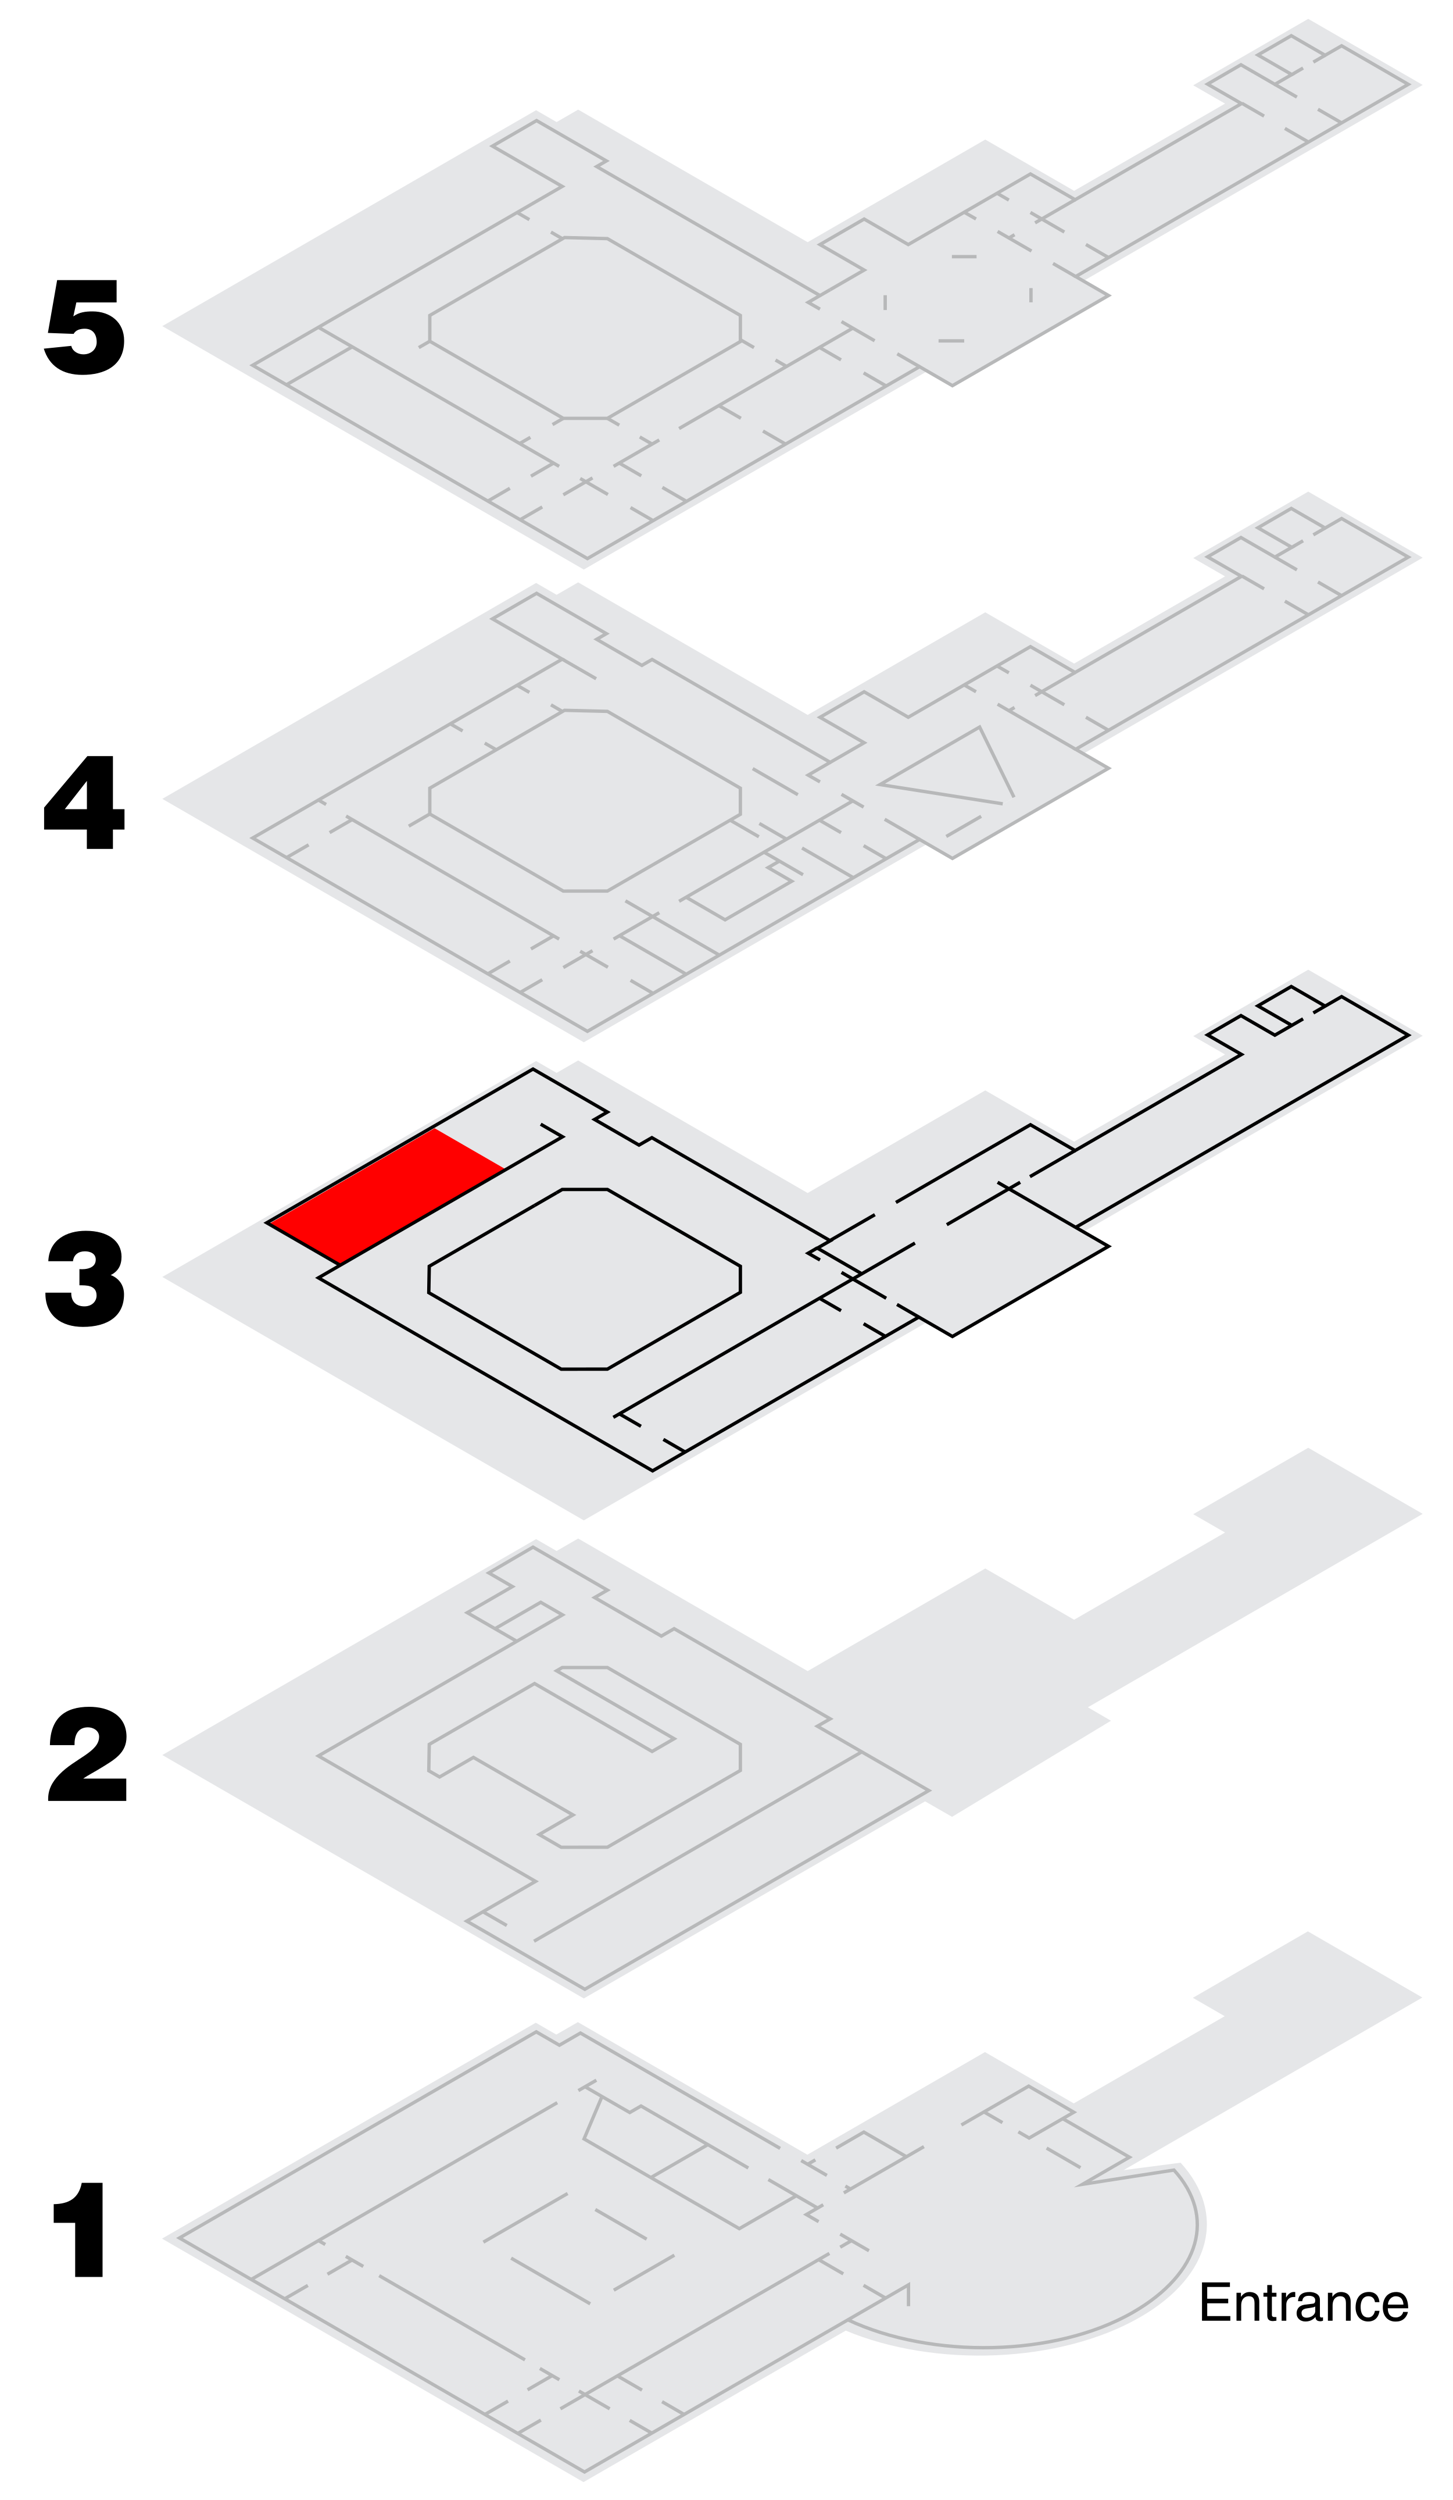 <?xml version="1.0" encoding="utf-8"?>
<!-- Generator: Adobe Illustrator 22.1.0, SVG Export Plug-In . SVG Version: 6.00 Build 0)  -->
<svg version="1.1" xmlns="http://www.w3.org/2000/svg" xmlns:xlink="http://www.w3.org/1999/xlink" x="0px" y="0px"
	 viewBox="0 0 2451 4215" style="enable-background:new 0 0 2451 4215;" xml:space="preserve">
<style type="text/css">
	.st0{fill:#E5E6E8;}
	.f1-great-hall{fill:#E5E6E8;}
	.f1-education-studios{fill:#E5E6E8;}
	.f1-robert-blum-gallery{fill:#E5E6E8;}
	.f1-pavilion{fill:#E5E6E8;}
	.f1-lines{fill:none;stroke:#b7b8b9;stroke-width:5.669;stroke-miterlimit:10;}
	.f2-arts-asia{fill:#E5E6E8;}
	.f2-arts-islamic{fill:#E5E6E8;}
	.f2-libraries-archives{fill:#E5E6E8;}
	.st10{fill:#ED1C24;}
	.f2-lines{fill:none;stroke:#b7b8b9;stroke-width:5.669;stroke-miterlimit:10;}
	.f3-beaux-arts-court{fill:#E5E6E8;}
	.f3-beaux-arts-court-inner{fill:#E5E6E8;}
	.f3-womans-afterlife{fill:#E5E6E8;}
	.f3-egyptian{fill:#E5E6E8;}
	.f3-kevorkian{fill:#E5E6E8;}
	.f3-mummy-chamber{fill:#E5E6E8;}
	.f3-auditorium{fill:#ff0000;}
	.f3-lines{fill:none;stroke:#000;stroke-width:5.669;stroke-miterlimit:10;}
	.f4-decorative-arts{fill:#E5E6E8;}
	.f4-igrassia{fill:#E5E6E8;}
	.f4-dinner-party{fill:#E5E6E8;}
	.f4-eascfa{fill:#E5E6E8;}
	.f4-lines{fill:none;stroke:#b7b8b9;stroke-width:5.669;stroke-miterlimit:10;}
	.f5-luce-center{fill:#E5E6E8;}
	.f5-luce-visible-storage{fill:#E5E6E8;}
	.f5-arts-americas{fill:#E5E6E8;}
	.f5-european-art{fill:#E5E6E8;}
	.f5-rotunda{fill:#E5E6E8;}
	.f5-shapiro-wing{fill:#E5E6E8;}
	.f5-lines{fill:none;stroke:#b7b8b9;stroke-width:5.669;stroke-miterlimit:10;}
	.st33{fill:none;}
</style>
<g id="shadow">
	<path class="st0" d="M1427.3,3928.8l-443,255.8l-711-410.5l630.5-364l34.6,20l36.4-21l387.1,223.5l299.6-173l149.8,86.5l254.6-147
		l-53.7-31l194-112l193.1,111.5l-504,291l96.1-12.5l0.1,0c76.6,83.7,53.9,189.8-68.1,260.3c-135.3,78.1-346.5,85.7-496.7,22.8
		L1427.3,3928.8z"/>
</g>
<g id="_x31__zones">
	<polygon class="f1-great-hall" points="986,3518 536.6,3777.5 986.9,4037.5 1437.2,3777.5 1361,3733.5 1380.1,3722.5 1081.3,3550 
		1062.3,3561 	"/>
	<polygon class="f1-education-studios" points="536.6,3777.5 423.1,3843 872.6,4102.5 986,4037 	"/>
	<polygon class="f1-robert-blum-gallery" points="1494.4,3874.5 1381.8,3809.5 873.5,4103 986,4168 	"/>
	<path class="f1-pavilion" d="M1430.3,3911c140.7,66.3,349.9,63,481.1-12.8c113.7-65.6,139.9-161.7,68.9-239.7l-154.2,24l79.1-45.7
		l-112.6-65l-411.2,237.4l113,65.2L1430.3,3911z"/>
</g>
<g id="_x31__drawing">
	<polyline class="f1-lines" points="1532.5,3888 1532.5,3852 986,4167.5 302.7,3773 904.6,3425.5 943.6,3448 979.1,3427.5 1316,3622 	"/>
	<line class="f1-lines" x1="1351.5" y1="3642.5" x2="1394.8" y2="3667.5"/>
	<line class="f1-lines" x1="1426" y1="3685.5" x2="1434.6" y2="3690.5"/>
	<line class="f1-lines" x1="1423.4" y1="3697" x2="1558.5" y2="3619"/>
	<line class="f1-lines" x1="1362.4" y1="3648.8" x2="1375.4" y2="3641.3"/>
	<polyline class="f1-lines" points="1410.4,3621.5 1457.2,3594.5 1529,3636 	"/>
	<polyline class="f1-lines" points="1621.7,3582.5 1735.2,3517 1811.4,3561 1736,3604.5 1717.8,3594 	"/>
	<line class="f1-lines" x1="1691" y1="3578.5" x2="1659.8" y2="3560.5"/>
	<line class="f1-lines" x1="423.8" y1="3842.9" x2="940" y2="3544.9"/>
	<polyline class="f1-lines" points="975.6,3524.5 986.6,3518.2 1006,3507 	"/>
	<polyline class="f1-lines" points="1296.1,3674.5 1379.2,3722.5 1388.7,3717 1360.2,3733.5 1380.9,3745.5 	"/>
	<line class="f1-lines" x1="1417.3" y1="3766.5" x2="1465.8" y2="3794.5"/>
	<line class="f1-lines" x1="873.5" y1="4102.5" x2="912.4" y2="4080"/>
	<line class="f1-lines" x1="945.3" y1="4061" x2="1399.1" y2="3799"/>
	<line class="f1-lines" x1="1417.3" y1="3788.5" x2="1436.4" y2="3777.5"/>
	<line class="f1-lines" x1="976.5" y1="4031" x2="1028.5" y2="4061"/>
	<line class="f1-lines" x1="1062.2" y1="4080.5" x2="1099.5" y2="4102"/>
	<line class="f1-lines" x1="943.6" y1="4012" x2="910.7" y2="3993"/>
	<line class="f1-lines" x1="885.6" y1="3978.5" x2="639.6" y2="3836.5"/>
	<line class="f1-lines" x1="612.8" y1="3821" x2="583.3" y2="3804"/>
	<line class="f1-lines" x1="548.7" y1="3784" x2="537.4" y2="3777.5"/>
	<line class="f1-lines" x1="593.9" y1="3810.1" x2="552.4" y2="3834.1"/>
	<line class="f1-lines" x1="519.3" y1="3853" x2="480.3" y2="3875.5"/>
	<line class="f1-lines" x1="931.5" y1="4005" x2="889.9" y2="4029"/>
	<line class="f1-lines" x1="857" y1="4048" x2="818" y2="4070.5"/>
	<line class="f1-lines" x1="1154" y1="4070.5" x2="1116.8" y2="4049"/>
	<line class="f1-lines" x1="1083" y1="4029.5" x2="1041.5" y2="4005.5"/>
	<line class="f1-lines" x1="1493.8" y1="3874.3" x2="1456.6" y2="3852.8"/>
	<line class="f1-lines" x1="1422.5" y1="3833.5" x2="1380.9" y2="3809.5"/>
	<polyline class="f1-lines" points="986.9,3518 1015.4,3534.5 1062.3,3561.5 1081.3,3550.5 1262.3,3655 	"/>
	<polyline class="f1-lines" points="1343.3,3701.8 1247.1,3757.3 985.2,3606 1015.5,3534.5 	"/>
	<line class="f1-lines" x1="1194.1" y1="3615.6" x2="1098" y2="3671.1"/>
	<line class="f1-lines" x1="1004.2" y1="3725" x2="1090.8" y2="3775"/>
	<line class="f1-lines" x1="1137.6" y1="3802" x2="1035.4" y2="3861"/>
	<line class="f1-lines" x1="995.6" y1="3884" x2="862.2" y2="3807"/>
	<line class="f1-lines" x1="815.4" y1="3780" x2="957.5" y2="3698"/>
	<path class="f1-lines" d="M1792.6,3571.8l112.6,65l-79.1,45.7l154.2-24c71,78.1,44.8,174.1-68.9,239.7c-131.2,75.7-340.4,79-481.1,12.8"
		/>
	<line class="f1-lines" x1="1765.5" y1="3621.5" x2="1822.6" y2="3654.5"/>
</g>
<g id="shadow_copy">
	<polyline class="st0" points="1835.1,2878.3 1895.9,2843.2 2399.9,2552.2 2206.8,2440.8 2012.8,2552.8 2066.5,2583.7 
		1811.9,2730.7 1662,2644.3 1362.4,2817.3 975.3,2593.8 938.9,2614.8 904.3,2594.8 273.8,2958.8 984.8,3369.2 1427.8,3113.5 
		1427.3,3113.8 1560.5,3036.9 1606,3063 1874,2901 1835.1,2878.3 	"/>
</g>
<g id="_x32__zones">
	<path class="f2-arts-asia" d="M757.9,3087.8l-220.8-127.5l464.2-268l114.3,66l21.7-12.5l263.3,152l-21.7,12.5l75.3,43.5l-353.3,204l-76.2-44
		l224.3-129.5l0-43.5l-226-130l-75.3,0L723.7,2940l0,44.7l18,10.4l56.1-32.4l88.3,51L757.9,3087.8L757.9,3087.8z"/>
	<polygon class="f2-arts-islamic" points="1100.8,3157.7 1024.6,3113.8 950.2,3113.8 913.8,3092.8 969.2,3060.8 886.9,3013.3 757.9,3087.8 
		903.4,3171.8 787.3,3238.8 874,3288.7 	"/>
	<polygon class="f2-libraries-archives" points="1566.8,3018.7 1454.2,2953.7 874,3288.7 986.5,3353.7 	"/>
	<path class="st10" d="M732.8,2746.3"/>
</g>
<g id="_x32__drawing">
	<polygon class="f2-lines" points="899.1,2608.3 1024.6,2680.8 1003,2693.3 1115.6,2758.3 1137.2,2745.8 1400.5,2897.8 1378.8,2910.2 
		1453.4,2953.3 1566.8,3018.7 986.5,3353.7 787.3,3238.8 903.4,3171.8 537.1,2960.3 948.9,2722.5 912.1,2701.3 835,2745.8 
		872.2,2767.3 788.2,2718.8 864.4,2674.8 824.6,2651.8 	"/>
	<polygon class="f2-lines" points="723.3,2985.3 741.5,2995.8 798.6,2962.8 966.6,3059.8 909.5,3092.8 946.7,3114.3 1024.6,3114.2 
		1248.9,2984.8 1248.9,2940.8 1024.6,2811.3 948.4,2811.3 938.9,2816.8 1137.2,2931.3 1100,2952.8 901.7,2838.3 724.1,2940.8 	"/>
	<line class="f2-lines" x1="1454.2" y1="2953.2" x2="900.8" y2="3272.7"/>
	<line class="f2-lines" x1="814.6" y1="3223" x2="854.9" y2="3246.2"/>
</g>
<g id="shadow_copy_4">
	<polygon class="st0" points="1895.9,2037.2 2399.9,1746.2 2206.8,1634.8 2012.8,1746.8 2066.5,1777.7 1811.9,1924.7 1662,1838.3 
		1362.4,2011.3 975.3,1787.8 938.9,1808.8 904.3,1788.8 273.8,2152.8 984.8,2563.2 1427.8,2307.5 1427.3,2307.8 	"/>
</g>
<g id="_x33__zones">
	<polygon class="f3-beaux-arts-court" points="1002.1,1887.3 1077.5,1930.8 1099.1,1918.3 1399.6,2091.8 1363.3,2112.8 1438.6,2156.2 989.1,2415.7 
		536.2,2154.3 	"/>
	<polygon class="f3-beaux-arts-court-inner" points="947.6,2005.3 722.4,2135.3 722.4,2182.3 939.8,2307.8 1022.9,2307.8 1247.2,2178.2 1247.2,2137.3 
		1020.3,2006.3 	"/>
	<polygon class="f3-womans-afterlife" points="1044.3,2383.6 1155.8,2448 1100.8,2479.7 990,2415.7 	"/>
	<polygon class="f3-egyptian" points="2094.2,1777.2 2207.6,1842.7 1815.3,2069.2 1869.9,2100.7 1606.6,2252.7 1550.3,2220.2 
		1156.3,2447.7 1044.6,2383.2 	"/>
	<polygon class="f3-kevorkian" points="1738.2,1895.8 1813.6,1939.2 1438.2,2156 1362.8,2112.5 	"/>
	<polygon class="f3-mummy-chamber" points="2263.9,1680.2 2376.5,1745.2 2207.6,1842.7 2094.2,1777.2 	"/>
	<polygon class="f3-auditorium" points="854.2,1972 733.1,1902.1 453.9,2063.3 573.9,2132.5 	"/>
</g>
<g id="_x33__drawing">
	<path class="f3-lines" d="M872.2,1961.3"/>
	<polyline class="f3-lines" points="912.1,1895.3 948.9,1916.5 537.1,2154.3 1100.8,2479.7 1549.9,2220.5 	"/>
	<polyline class="f3-lines" points="1453.4,2147.3 1378.8,2104.2 1400.5,2091.8 1099.6,1918 1077.9,1930.5 1003,1887.3 1024.6,1874.8 
		899.1,1802.3 450,2061.5 574.3,2133.3 	"/>
	<polyline class="f3-lines" points="901.7,2032.3 724.1,2134.8 723.3,2179.3 741.5,2189.8 741.5,2189.8 909.5,2286.8 909.5,2286.8 
		946.7,2308.3 1024.6,2308.2 1248.9,2178.8 1248.9,2134.8 1024.6,2005.3 948.4,2005.3 938.9,2010.8 	"/>
	<polyline class="f3-lines" points="1034.6,2389.5 1454.2,2147.2 1543.4,2095.7 	"/>
	<line class="f3-lines" x1="1400.5" y1="2091.2" x2="1475.8" y2="2047.8"/>
	<polyline class="f3-lines" points="2198.1,1717.7 2150.5,1745.2 2093.3,1712.2 2037,1744.8 2094.2,1777.7 1813.6,1939.7 1738.2,1896.2 
		1511.3,2027.2 	"/>
	<polyline class="f3-lines" points="2215.4,1707.7 2263.1,1680.2 2375.6,1745.2 1814.5,2069.2 	"/>
	<polyline class="f3-lines" points="2235.3,1696.2 2178.2,1663.2 2121.9,1695.8 2179.1,1728.7 	"/>
	<line class="f3-lines" x1="1813.6" y1="1939.7" x2="1737.4" y2="1983.7"/>
	<line class="f3-lines" x1="1720.9" y1="1993.2" x2="1597.1" y2="2064.7"/>
	<polyline class="f3-lines" points="1682.8,1993.2 1869.9,2101.2 1606.6,2253.2 1513.1,2199.2 	"/>
	<line class="f3-lines" x1="1494.9" y1="2188.7" x2="1419.5" y2="2145.2"/>
	<polyline class="f3-lines" points="1383.2,2124.2 1363.3,2112.8 1378.8,2103.8 	"/>
	<line class="f3-lines" x1="1044.8" y1="2383.6" x2="1081.2" y2="2404.6"/>
	<line class="f3-lines" x1="1119" y1="2426.7" x2="1155.8" y2="2448"/>
	<line class="f3-lines" x1="1382.3" y1="2188.7" x2="1418.7" y2="2209.7"/>
	<line class="f3-lines" x1="1456.8" y1="2231.7" x2="1493.6" y2="2253"/>
	<line class="f3-lines" x1="938.9" y1="2010.8" x2="901.7" y2="2032.3"/>
</g>
<g id="shadow_copy_3">
	<polygon class="st0" points="1895.9,1231.2 2399.9,940.2 2206.8,828.8 2012.8,940.8 2066.5,971.7 1811.9,1118.7 1662,1032.3 
		1362.4,1205.3 975.3,981.8 938.9,1002.8 904.3,982.8 273.8,1346.8 984.8,1757.2 1427.8,1501.5 1427.3,1501.8 	"/>
</g>
<g id="_x34__zones">
	<polygon class="f4-decorative-arts" points="1399.6,1285.3 1099.1,1111.8 1082.7,1121.3 1007.3,1077.8 759.6,1220.8 834.1,1263.8 949.3,1197.3 
		1023.8,1199.3 1248.1,1328.8 1248.1,1372.8 	"/>
	<polygon class="f4-decorative-arts" points="759.6,1220.8 835,1264.3 724.1,1328.3 725.9,1372.3 949.3,1501.3 1025.5,1501.3 1101.7,1545.2 
		879.1,1673.7 427.1,1412.8 	"/>
	<polygon class="f4-igrassia" points="1101.7,1545.2 1025.5,1501.3 1248.1,1372.8 1323.4,1416.2 	"/>
	<polygon class="f4-dinner-party" points="1652.5,1226.2 1710.5,1344.7 1691.5,1355.7 1484.5,1323.2 	"/>
	<path class="f4-eascfa" d="M1626.5,1154.3l243.4,140.5l-263.3,152l-242.9-140.2L1626.5,1154.3z M1484.5,1323.2l207,32.5l19.1-11
		l-58-118.5L1484.5,1323.2z"/>
</g>
<g id="_x34__drawing">
	<polygon class="f4-lines" points="2375.6,939.2 2263.1,874.2 2235.3,890.2 2178.2,857.2 2121.9,889.8 2179.1,922.7 2150.5,939.2 
		2093.3,906.2 2037,938.8 2094.2,971.7 1813.6,1133.7 1738.2,1090.2 1532.1,1209.2 1457.7,1166.3 1383.2,1209.3 1457.7,1252.2 
		1400.5,1285.2 1100,1111.8 1082.7,1121.8 1006.5,1077.8 1022.9,1068.3 905.1,1000.3 830.7,1043.3 948.4,1111.3 426.2,1412.8 
		990.9,1738.7 1551.2,1415.2 1606.6,1447.2 1869.9,1295.2 1814.5,1263.2 	"/>
	<polygon class="f4-lines" points="1024.6,1199.3 1248.9,1328.8 1248.9,1372.8 1024.6,1502.2 950.2,1502.3 725,1372.3 725,1328.8 
		952.3,1197.5 	"/>
	<line class="f4-lines" x1="583.8" y1="1375.8" x2="943.2" y2="1583.2"/>
	<line class="f4-lines" x1="978.7" y1="1603.7" x2="1025.5" y2="1630.7"/>
	<line class="f4-lines" x1="1063.6" y1="1652.7" x2="1100.4" y2="1674"/>
	<line class="f4-lines" x1="550.1" y1="1356.3" x2="537.4" y2="1348.9"/>
	<line class="f4-lines" x1="594.1" y1="1381.7" x2="556" y2="1403.7"/>
	<line class="f4-lines" x1="520.6" y1="1424.3" x2="483.4" y2="1445.8"/>
	<line class="f4-lines" x1="933.7" y1="1577.8" x2="895.6" y2="1599.8"/>
	<line class="f4-lines" x1="860.1" y1="1620.2" x2="822.9" y2="1641.8"/>
	<path class="f4-lines" d="M988.7,1609.5"/>
	<line class="f4-lines" x1="999.5" y1="1602.7" x2="950.2" y2="1631.2"/>
	<line class="f4-lines" x1="914.7" y1="1651.7" x2="877.4" y2="1673.2"/>
	<line class="f4-lines" x1="1145.5" y1="1519.5" x2="1438.6" y2="1350.2"/>
	<line class="f4-lines" x1="1035" y1="1583.2" x2="1112.1" y2="1538.7"/>
	<line class="f4-lines" x1="1212" y1="1609.4" x2="1055" y2="1518.7"/>
	<line class="f4-lines" x1="1156.2" y1="1641.7" x2="1044.1" y2="1577"/>
	<line class="f4-lines" x1="948.4" y1="1111.3" x2="1005.6" y2="1144.3"/>
	<line class="f4-lines" x1="872.6" y1="1155.5" x2="893" y2="1167.3"/>
	<line class="f4-lines" x1="929.4" y1="1188.3" x2="949.3" y2="1199.8"/>
	<line class="f4-lines" x1="817.7" y1="1252.8" x2="835.8" y2="1263.3"/>
	<line class="f4-lines" x1="780.4" y1="1232.3" x2="760" y2="1220.5"/>
	<line class="f4-lines" x1="725" y1="1372.3" x2="689.5" y2="1392.8"/>
	<line class="f4-lines" x1="1231.6" y1="1382.7" x2="1280.1" y2="1410.7"/>
	<line class="f4-lines" x1="1327.3" y1="1415.1" x2="1280.9" y2="1388.3"/>
	<line class="f4-lines" x1="1352.9" y1="1429.7" x2="1439.5" y2="1479.7"/>
	<polyline class="f4-lines" points="1157.8,1512.9 1223.1,1550.7 1335.5,1485.7 1295.7,1462.7 1314.8,1451.7 1287.9,1436.2 
		1354.6,1474.7 	"/>
	<line class="f4-lines" x1="1345.9" y1="1339.8" x2="1269.7" y2="1295.8"/>
	<polyline class="f4-lines" points="1400.5,1285.2 1363.3,1306.8 1383.2,1318.2 	"/>
	<line class="f4-lines" x1="1419.5" y1="1339.2" x2="1456.8" y2="1360.7"/>
	<line class="f4-lines" x1="1492.3" y1="1381.2" x2="1551.2" y2="1415.2"/>
	<line class="f4-lines" x1="1418.7" y1="1403.7" x2="1382.8" y2="1383"/>
	<line class="f4-lines" x1="1456.8" y1="1425.7" x2="1495.3" y2="1448"/>
	<line class="f4-lines" x1="1596.2" y1="1410.2" x2="1655.1" y2="1376.2"/>
	<polyline class="f4-lines" points="1691.5,1355.2 1484.5,1322.7 1652.5,1225.7 1710.5,1344.2 	"/>
	<line class="f4-lines" x1="1626.5" y1="1154.8" x2="1646.4" y2="1166.2"/>
	<line class="f4-lines" x1="1681.9" y1="1122.8" x2="1701.8" y2="1134.3"/>
	<line class="f4-lines" x1="1738.2" y1="1155.2" x2="1795.4" y2="1188.2"/>
	<line class="f4-lines" x1="1813.6" y1="1133.7" x2="1746" y2="1172.7"/>
	<line class="f4-lines" x1="1711.4" y1="1192.7" x2="1701.9" y2="1198.2"/>
	<line class="f4-lines" x1="1682.8" y1="1187.2" x2="1814.5" y2="1263.2"/>
	<line class="f4-lines" x1="1831.8" y1="1209.2" x2="1869.9" y2="1231.2"/>
	<line class="f4-lines" x1="2235.3" y1="890.2" x2="2215.4" y2="901.7"/>
	<line class="f4-lines" x1="2179.1" y1="922.7" x2="2198.1" y2="911.7"/>
	<line class="f4-lines" x1="2150.5" y1="939.2" x2="2187.7" y2="960.7"/>
	<line class="f4-lines" x1="2223.2" y1="981.2" x2="2263.1" y2="1004.2"/>
	<line class="f4-lines" x1="2207.2" y1="1036.5" x2="2167.4" y2="1013.5"/>
	<line class="f4-lines" x1="2095" y1="971.2" x2="2132.3" y2="992.7"/>
</g>
<g id="shadow_copy_2">
	<polygon class="st0" points="1895.9,434.2 2399.9,143.2 2206.8,31.8 2012.8,143.8 2066.5,174.7 1811.9,321.7 1662,235.3 
		1362.4,408.3 975.3,184.8 938.9,205.8 904.3,185.8 273.8,549.8 984.8,960.2 1427.8,704.5 1427.3,704.8 	"/>
</g>
<g id="_x35__zones">
	<path class="f5-luce-center" d="M1383.2,497.8l-19.9,11.5l75.3,43.5L989.1,812.2l-452.1-261l469.4-271L1383.2,497.8z M1024.6,401.8l-72.7,0
		l-225.2,130l0,44l223.4,129l78.8,0l222.1-128.2l0-44.7L1024.6,401.8z"/>
	<polygon class="f5-luce-visible-storage" points="876.5,876.2 482.5,648.8 593.4,584.8 987.4,812.2 	"/>
	<polygon class="f5-arts-americas" points="1155.4,845.2 1044.6,781.2 878.3,877.2 989.1,941.2 	"/>
	<polygon class="f5-european-art" points="1439.5,553.2 1550.3,617.2 1157.1,844.2 1046.3,780.2 	"/>
	<polygon class="f5-rotunda" points="1626.5,357.3 1869.9,497.7 1606.6,649.7 1363.3,509.3 	"/>
	<polygon class="f5-shapiro-wing" points="2375.6,142.7 2262.2,77.2 1701.9,400.7 1815.3,466.2 	"/>
</g>
<g id="_x35__drawing">
	<polyline class="f5-lines" points="1382.7,498 1006.5,280.8 1022.9,271.3 905.1,203.3 830.7,246.3 948.4,314.3 426.2,615.8 
		990.9,941.7 1551.2,618.2 1606.6,650.2 1869.9,498.2 1814.5,466.2 2375.6,142.2 2263.1,77.2 2235.3,93.2 2178.2,60.2 2121.9,92.7 
		2179.1,125.7 2150.5,142.2 2093.3,109.2 2037,141.8 2094.2,174.7 1813.6,336.7 1738.2,293.3 1532.1,412.3 1457.7,369.3 
		1383.2,412.3 1457.7,455.3 1400.5,488.3 	"/>
	<polygon class="f5-lines" points="1024.6,402.3 1248.9,531.8 1248.9,575.8 1024.6,705.3 950.2,705.3 725,575.3 725,531.8 952.3,400.5 	
		"/>
	<line class="f5-lines" x1="537.5" y1="552" x2="943.2" y2="786.2"/>
	<line class="f5-lines" x1="978.7" y1="806.7" x2="1025.5" y2="833.7"/>
	<line class="f5-lines" x1="1063.6" y1="855.7" x2="1100.4" y2="877"/>
	<path class="f5-lines" d="M537.4,551.9"/>
	<line class="f5-lines" x1="594.1" y1="584.7" x2="482.8" y2="648.9"/>
	<line class="f5-lines" x1="933.7" y1="780.8" x2="895.6" y2="802.8"/>
	<line class="f5-lines" x1="860.1" y1="823.2" x2="822.9" y2="844.8"/>
	<path class="f5-lines" d="M988.7,812.5"/>
	<line class="f5-lines" x1="999.5" y1="805.7" x2="950.2" y2="834.2"/>
	<line class="f5-lines" x1="914.7" y1="854.7" x2="877.4" y2="876.2"/>
	<line class="f5-lines" x1="1145.5" y1="722.5" x2="1438.6" y2="553.2"/>
	<line class="f5-lines" x1="1035" y1="786.2" x2="1112.1" y2="741.7"/>
	<line class="f5-lines" x1="872.6" y1="358.5" x2="893" y2="370.3"/>
	<line class="f5-lines" x1="929.4" y1="391.3" x2="949.3" y2="402.8"/>
	<line class="f5-lines" x1="725" y1="575.3" x2="706.4" y2="586"/>
	<line class="f5-lines" x1="1248.5" y1="572.5" x2="1271.9" y2="586"/>
	<line class="f5-lines" x1="1327.3" y1="618.1" x2="1308.2" y2="607"/>
	<polyline class="f5-lines" points="1400.5,488.3 1363.3,509.8 1383.2,521.2 	"/>
	<line class="f5-lines" x1="1419.5" y1="542.2" x2="1475.4" y2="574.5"/>
	<line class="f5-lines" x1="1513.5" y1="596.5" x2="1551.2" y2="618.2"/>
	<line class="f5-lines" x1="1418.7" y1="606.7" x2="1382.8" y2="586"/>
	<line class="f5-lines" x1="1456.8" y1="628.7" x2="1495.3" y2="651"/>
	<line class="f5-lines" x1="1626.5" y1="357.8" x2="1646.4" y2="369.2"/>
	<line class="f5-lines" x1="1681.9" y1="325.8" x2="1701.8" y2="337.3"/>
	<line class="f5-lines" x1="1738.2" y1="358.2" x2="1795.4" y2="391.2"/>
	<line class="f5-lines" x1="1813.6" y1="336.7" x2="1746" y2="375.7"/>
	<line class="f5-lines" x1="1711.4" y1="395.7" x2="1701.9" y2="401.2"/>
	<line class="f5-lines" x1="1776.3" y1="444.2" x2="1814.5" y2="466.2"/>
	<line class="f5-lines" x1="1682.8" y1="390.2" x2="1740" y2="423.2"/>
	<line class="f5-lines" x1="1831.8" y1="412.2" x2="1869.9" y2="434.2"/>
	<line class="f5-lines" x1="2235.3" y1="93.2" x2="2215.4" y2="104.7"/>
	<line class="f5-lines" x1="2179.1" y1="125.7" x2="2198.1" y2="114.7"/>
	<line class="f5-lines" x1="2150.5" y1="142.2" x2="2187.7" y2="163.7"/>
	<line class="f5-lines" x1="2223.2" y1="184.2" x2="2263.1" y2="207.2"/>
	<line class="f5-lines" x1="2207.2" y1="239.5" x2="2167.4" y2="216.5"/>
	<line class="f5-lines" x1="2095" y1="174.2" x2="2132.3" y2="195.7"/>
	<line class="f5-lines" x1="950.2" y1="705.3" x2="932" y2="715.8"/>
	<line class="f5-lines" x1="894.7" y1="737.3" x2="877" y2="747.5"/>
	<line class="f5-lines" x1="1024.6" y1="705.3" x2="1044.6" y2="716.8"/>
	<line class="f5-lines" x1="1079.2" y1="736.7" x2="1099.1" y2="748.2"/>
	<line class="f5-lines" x1="1044.6" y1="780.7" x2="1081.8" y2="802.2"/>
	<line class="f5-lines" x1="1117.3" y1="821.7" x2="1156.6" y2="844.4"/>
	<line class="f5-lines" x1="1249.8" y1="705.2" x2="1213" y2="684"/>
	<line class="f5-lines" x1="1287" y1="726.7" x2="1325.1" y2="748.7"/>
	<line class="f5-lines" x1="1605.7" y1="432.7" x2="1647.3" y2="432.7"/>
	<line class="f5-lines" x1="1493.2" y1="497.7" x2="1493.2" y2="522.7"/>
	<line class="f5-lines" x1="1583.2" y1="574.7" x2="1626.5" y2="574.7"/>
	<line class="f5-lines" x1="1739.1" y1="509.7" x2="1739.1" y2="485.7"/>
</g>
<g id="elevator">
	<g>
		<path d="M173,3838.7h-46.2v-91.2H90.6v-31.5c24.4-0.4,42.2-8.9,47.3-36H173V3838.7z"/>
	</g>
	<g>
		<path d="M81.3,3036.2c-0.9-18.2,6.2-31.5,18.6-44.4c26.2-27.3,67.3-38,67.3-63.9c0-10-9.5-15.8-18.9-15.8
			c-17.8,0-22.9,14.9-22.6,30H84.2c0.7-46,25.8-64.6,66.4-64.6c32.4,0,62.8,14.2,62.8,50.6c0,27.5-21.1,38.8-41.5,51.5
			c-11.3,7.1-23.3,13.1-31.5,18.9H213v37.7H81.3z"/>
	</g>
	<g>
		<path d="M120.2,2179.3c-0.2,7.1,1.8,12.9,5.5,16.9s9.5,6.2,16.6,6.2c13.5,0,20.6-9.1,20.6-18.2c0-18-17.8-17.3-28.9-17.3v-27.3
			c10.9,0.9,27.5-1.3,27.5-16c0-10.2-9.1-14-18.2-14c-10.9,0-18.9,5.6-20.2,16.7H81.5c1.6-36,30.6-51.3,63.3-51.3
			c37.1,0,60.2,17.1,60.2,43.7c0,14.2-5.5,24.6-18.2,30.9c14.2,5.6,22.4,17.3,22.4,32.6c0,36.4-27.3,54.8-69.3,54.8
			c-36.4,0-63.9-18.9-63.3-57.7H120.2z"/>
	</g>
	<g>
		<path d="M74.4,1361.5l73-86.8h43.1v89.5h19.5v34.4h-19.5v32.6h-44v-32.6H74.4V1361.5z M109.3,1364.2h37.3v-47.7L109.3,1364.2z"/>
	</g>
	<g>
		<path d="M96.4,472.2h100.3v37.7h-67.9l-5.1,23.5c9.8-7.1,20.6-8.4,32.4-8.4c30,0,53.3,18.2,53.3,49.5c0,43.3-34.4,57.5-70.2,57.5
			c-34.2,0-56.4-15.3-65.3-44.2l46.4-4.7c0,0.4,0.4,1.1,0.4,1.6c2.7,8.2,11.5,12.7,20,12.7c13.5,0,22.4-9.1,22.4-20.6
			c0-12.9-6.2-22.6-20.2-22.6c-6.9,0-15.1,1.8-18.6,8.7l-43.5-1.6L96.4,472.2z"/>
	</g>
	<g>
		<path d="M2075.3,3912.5h-47.7v-64.6h47.1v7.7h-38.3v19.8h35.4v7.7h-35.4v21.6h39V3912.5z"/>
		<path d="M2124.1,3912.5h-7.9v-29c0-8.2-2.3-12.3-10.1-12.3c-4.5,0-12.4,2.9-12.4,15.7v25.6h-7.9v-47.1h7.5v6.7h0.2
			c1.7-2.5,6.1-8,14.2-8c7.3,0,16.5,3,16.5,16.4V3912.5z"/>
		<path d="M2145.5,3872v30.6c0,3.7,3.1,3.7,4.8,3.7h2.8v6.2c-2.9,0.3-5.1,0.6-5.9,0.6c-7.8,0-9.5-4.4-9.5-10.1v-31h-6.4v-6.6h6.4
			v-13.1h7.9v13.1h7.6v6.6H2145.5z"/>
		<path d="M2169.8,3912.5h-7.9v-47.1h7.5v7.8h0.2c3.2-5.5,7.3-9.2,13.2-9.2c1,0,1.4,0.1,2.1,0.3v8.2h-3c-7.4,0-12.1,5.8-12.1,12.6
			V3912.5z"/>
		<path d="M2189.6,3879.8c0.4-11.2,7.8-15.7,19.4-15.7c3.8,0,17.5,1.1,17.5,13.1v27.1c0,2,1,2.8,2.6,2.8c0.7,0,1.7-0.2,2.6-0.4v5.8
			c-1.4,0.4-2.5,0.9-4.3,0.9c-7,0-8.1-3.6-8.4-7.2c-3.1,3.3-7.8,7.6-17,7.6c-8.6,0-14.8-5.5-14.8-13.6c0-4,1.2-13.1,14.3-14.8
			l13-1.6c1.9-0.2,4.1-0.9,4.1-5.6c0-5-3.6-7.7-11.1-7.7c-9,0-10.3,5.5-10.8,9.1H2189.6z M2218.6,3888.5c-1.3,1-3.2,1.7-13,3
			c-3.9,0.5-10.1,1.7-10.1,7.7c0,5.1,2.6,8.2,8.5,8.2c7.4,0,14.6-4.8,14.6-11.1V3888.5z"/>
		<path d="M2278.3,3912.5h-7.9v-29c0-8.2-2.3-12.3-10.1-12.3c-4.5,0-12.4,2.9-12.4,15.7v25.6h-7.9v-47.1h7.5v6.7h0.2
			c1.7-2.5,6.1-8,14.2-8c7.3,0,16.5,3,16.5,16.4V3912.5z"/>
		<path d="M2319.4,3881.3c-1-6.3-4.5-10.1-11.2-10.1c-9.8,0-13,9.4-13,17.7c0,8.1,2,18.1,12.9,18.1c5.3,0,9.9-4,11.2-11.2h7.7
			c-0.8,7.5-5.4,18-19.2,18c-13.2,0-21.1-10-21.1-23.6c0-14.6,7-26.2,22.6-26.2c12.3,0,17,9,17.6,17.2H2319.4z"/>
		<path d="M2374.9,3897.8c-0.3,2.2-2.4,8.9-8.4,12.9c-2.2,1.4-5.2,3.2-12.8,3.2c-13.2,0-21.1-10-21.1-23.6c0-14.6,7-26.2,22.6-26.2
			c13.6,0,20.2,10.8,20.2,27.4h-34.4c0,9.8,4.6,15.5,13.7,15.5c7.5,0,11.9-5.8,12.1-9.3H2374.9z M2367.4,3885.3
			c-0.4-7.3-3.5-14-13.1-14c-7.3,0-13,6.8-13,14H2367.4z"/>
	</g>
	<path class="st33" d="M1560,3037"/>
</g>
</svg>
